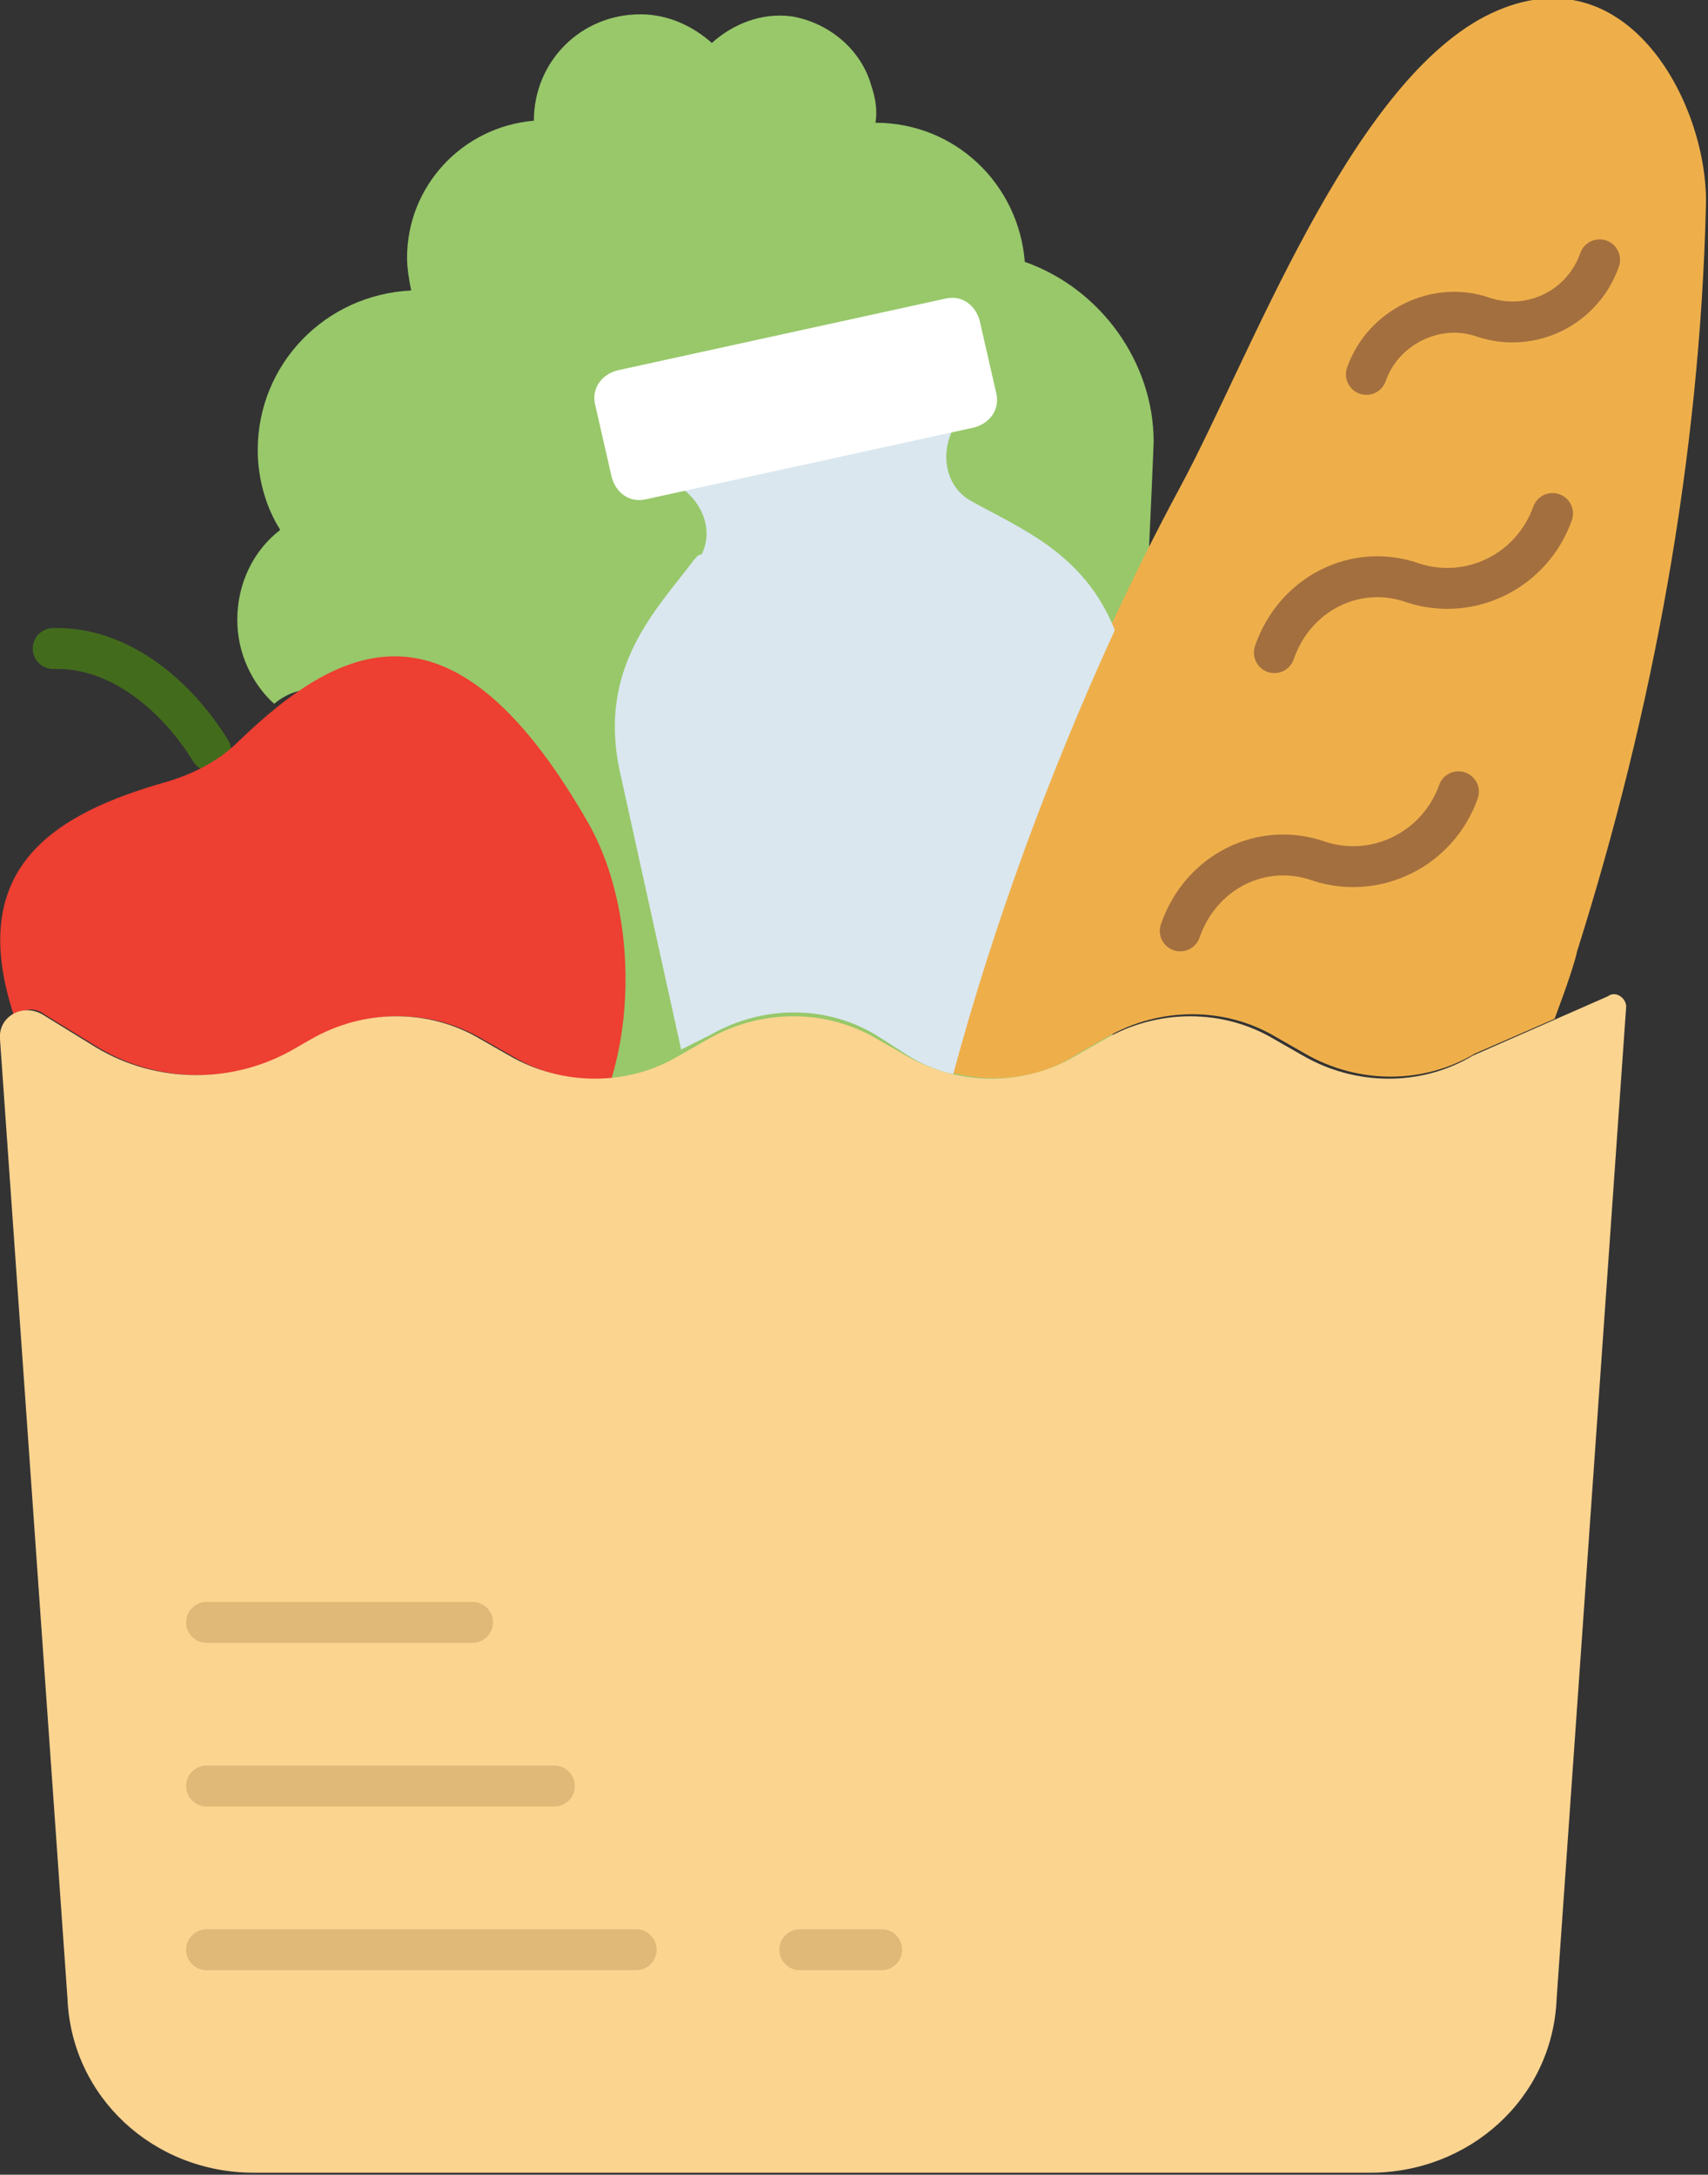 <!-- Generator: Adobe Illustrator 18.1.1, SVG Export Plug-In  -->
<svg version="1.1"
   xmlns="http://www.w3.org/2000/svg" xmlns:xlink="http://www.w3.org/1999/xlink" xmlns:a="http://ns.adobe.com/AdobeSVGViewerExtensions/3.0/"
   x="0px" y="0px" width="83.5px" height="106.3px" viewBox="0 0 83.5 106.3" enable-background="new 0 0 83.5 106.3"
   xml:space="preserve">
<rect x="0" y="0" width="83.5" height="106.3" fill="#333333" stroke="none"/>
<defs>
</defs>
<g>
  <path fill="none" stroke="#436B1C" stroke-width="2" stroke-linecap="round" stroke-miterlimit="10" d="M10.3,36.7
    c-1.6-2.6-4.4-5.1-7.7-5"/>
  <g>
    <path fill="#98C86A" d="M50.1,12.8C49.8,9,46.7,6,42.8,6c0,0,0,0,0,0c0.1-0.6,0-1.2-0.2-1.8c-0.5-1.8-2.1-3.1-3.9-3.4
      c-1.5-0.2-2.9,0.4-3.9,1.3c-0.9-0.8-2.1-1.4-3.5-1.4c-2.9,0-5.2,2.3-5.2,5.2c0,0,0,0,0,0c-3.5,0.3-6.2,3.2-6.2,6.7
      c0,0.5,0.1,1.1,0.2,1.6c-4.2,0.2-7.5,3.6-7.5,7.8c0,1.4,0.4,2.8,1.1,3.9c-1.3,1-2.1,2.6-2.1,4.4c0,1.6,0.7,3.1,1.8,4.1
      c4.7-3.8,9.6,9,15.4,19.2c1.9,3.4,22.7-0.2,24.4,1.9c1.9-1.7,3.1-31.3,3.2-33.9C56.4,17.7,53.8,14.1,50.1,12.8z"/>
  </g>
  <path fill="none" stroke="#000000" stroke-width="2" stroke-linecap="round" stroke-miterlimit="10" d="M8.3,33"/>
  <path fill="#EEAF4B" d="M52.7,51.5l1.4-0.8c2.6-1.5,5.8-1.5,8.3,0l1.4,0.8c2.6,1.5,5.8,1.5,8.3,0l3.9-1.7c0.6-1.6,1-2.8,1.1-3.3
    c3.7-11.7,6-24.1,6.3-36.5c0.1-5-4-12.7-10.8-9.2c-6.7,3.5-11.5,16.7-14.9,23c-4.8,8.9-8.6,18.7-11.3,28.6
    C48.6,53,50.9,52.7,52.7,51.5z"/>
  <path fill="#ED3F32" d="M2.2,49.6l2.6,1.6c3,1.8,6.8,1.8,9.8,0l0.7-0.4c2.6-1.5,5.8-1.5,8.3,0l1.4,0.8c1.5,0.9,3.2,1.3,4.9,1.1
    c1.2-4,0.8-9-1.1-12.4c-6.5-11.4-11.9-9.1-17.1-4.1c-1,1-2.2,1.6-3.5,2c-5.7,1.6-9.9,4.3-7.5,11.5C1.1,49.3,1.7,49.2,2.2,49.6z"/>
  <path fill="none" stroke="#A46F3E" stroke-width="2" stroke-linecap="round" stroke-miterlimit="10" d="M71.3,38.7
    c-1,2.8-4,4.3-6.8,3.4c-2.8-1-5.8,0.5-6.8,3.4"/>
  <path fill="none" stroke="#A46F3E" stroke-width="2" stroke-linecap="round" stroke-miterlimit="10" d="M75.9,25.1
    c-1,2.8-4,4.3-6.8,3.4c-2.8-1-5.8,0.5-6.8,3.4"/>
  <path fill="none" stroke="#A46F3E" stroke-width="2" stroke-linecap="round" stroke-miterlimit="10" d="M78.2,12.7
    c-0.8,2.3-3.3,3.6-5.7,2.8c-2.3-0.8-4.9,0.5-5.7,2.8"/>
  <g>
    <path fill="#DAE7EF" d="M33.9,27.4c-1.8,2.4-4.7,5.2-3.6,10.3l3,13.6h0l1.4-0.7c2.6-1.5,5.8-1.5,8.3,0.1l1.4,0.9
      c1.1,0.7,2.2,0.9,2.2,0.9c2-7.4,4.7-14.7,7.9-21.7c-1.5-3.8-4.7-5-7-6.3c0,0,0,0,0,0c-1.5-0.8-1.6-2.9-0.5-4.1
      c0.4-0.5,0.6-1.2,0.5-1.9l-0.2-1.1c-0.3-1.2-1.4-1.9-2.6-1.7l-11.8,2.6c-1.2,0.3-1.9,1.4-1.7,2.6l0.2,1.1c0.2,0.7,0.6,1.3,1.3,1.5
      c1.4,0.6,2.3,2.2,1.6,3.6C34.1,27.1,34,27.3,33.9,27.4z"/>
  </g>
  <path fill="#FFFFFF" d="M47.6,20.9l-16,3.5c-0.8,0.2-1.5-0.3-1.7-1.1l-0.8-3.5c-0.2-0.8,0.3-1.5,1.1-1.7l16-3.5
    c0.8-0.2,1.5,0.3,1.7,1.1l0.8,3.5C48.9,20,48.4,20.7,47.6,20.9z"/>
  <path fill="#FBD490" d="M79.5,49.2l-3.4,48.5c-0.2,4.9-4.3,8.5-9.1,8.5H12.4c-4.9,0-8.9-3.7-9.1-8.5L0,50.8
    c-0.1-1.1,1.1-1.8,2.1-1.2l2.6,1.6c3,1.8,6.8,1.8,9.8,0l0.7-0.4c2.6-1.5,5.8-1.5,8.3,0l1.4,0.8c2.6,1.5,5.8,1.5,8.3,0l1.4-0.8
    c2.6-1.5,5.8-1.5,8.3,0l1.4,0.8c2.6,1.5,5.8,1.5,8.3,0l1.4-0.8c2.6-1.5,5.8-1.5,8.3,0l1.4,0.8c2.6,1.5,5.8,1.5,8.3,0l6.6-2.9
    C79,48.4,79.5,48.8,79.5,49.2z"/>
  
    <line fill="none" stroke="#E0B877" stroke-width="2" stroke-linecap="round" stroke-miterlimit="10" x1="10.1" y1="79.3" x2="23.1" y2="79.3"/>
  
    <line fill="none" stroke="#E0B877" stroke-width="2" stroke-linecap="round" stroke-miterlimit="10" x1="10.1" y1="87.3" x2="27.1" y2="87.3"/>
  
    <line fill="none" stroke="#E0B877" stroke-width="2" stroke-linecap="round" stroke-miterlimit="10" x1="10.1" y1="95.3" x2="31.1" y2="95.3"/>
  
    <line fill="none" stroke="#E0B877" stroke-width="2" stroke-linecap="round" stroke-miterlimit="10" x1="39.1" y1="95.3" x2="43.1" y2="95.3"/>
</g>
</svg>
